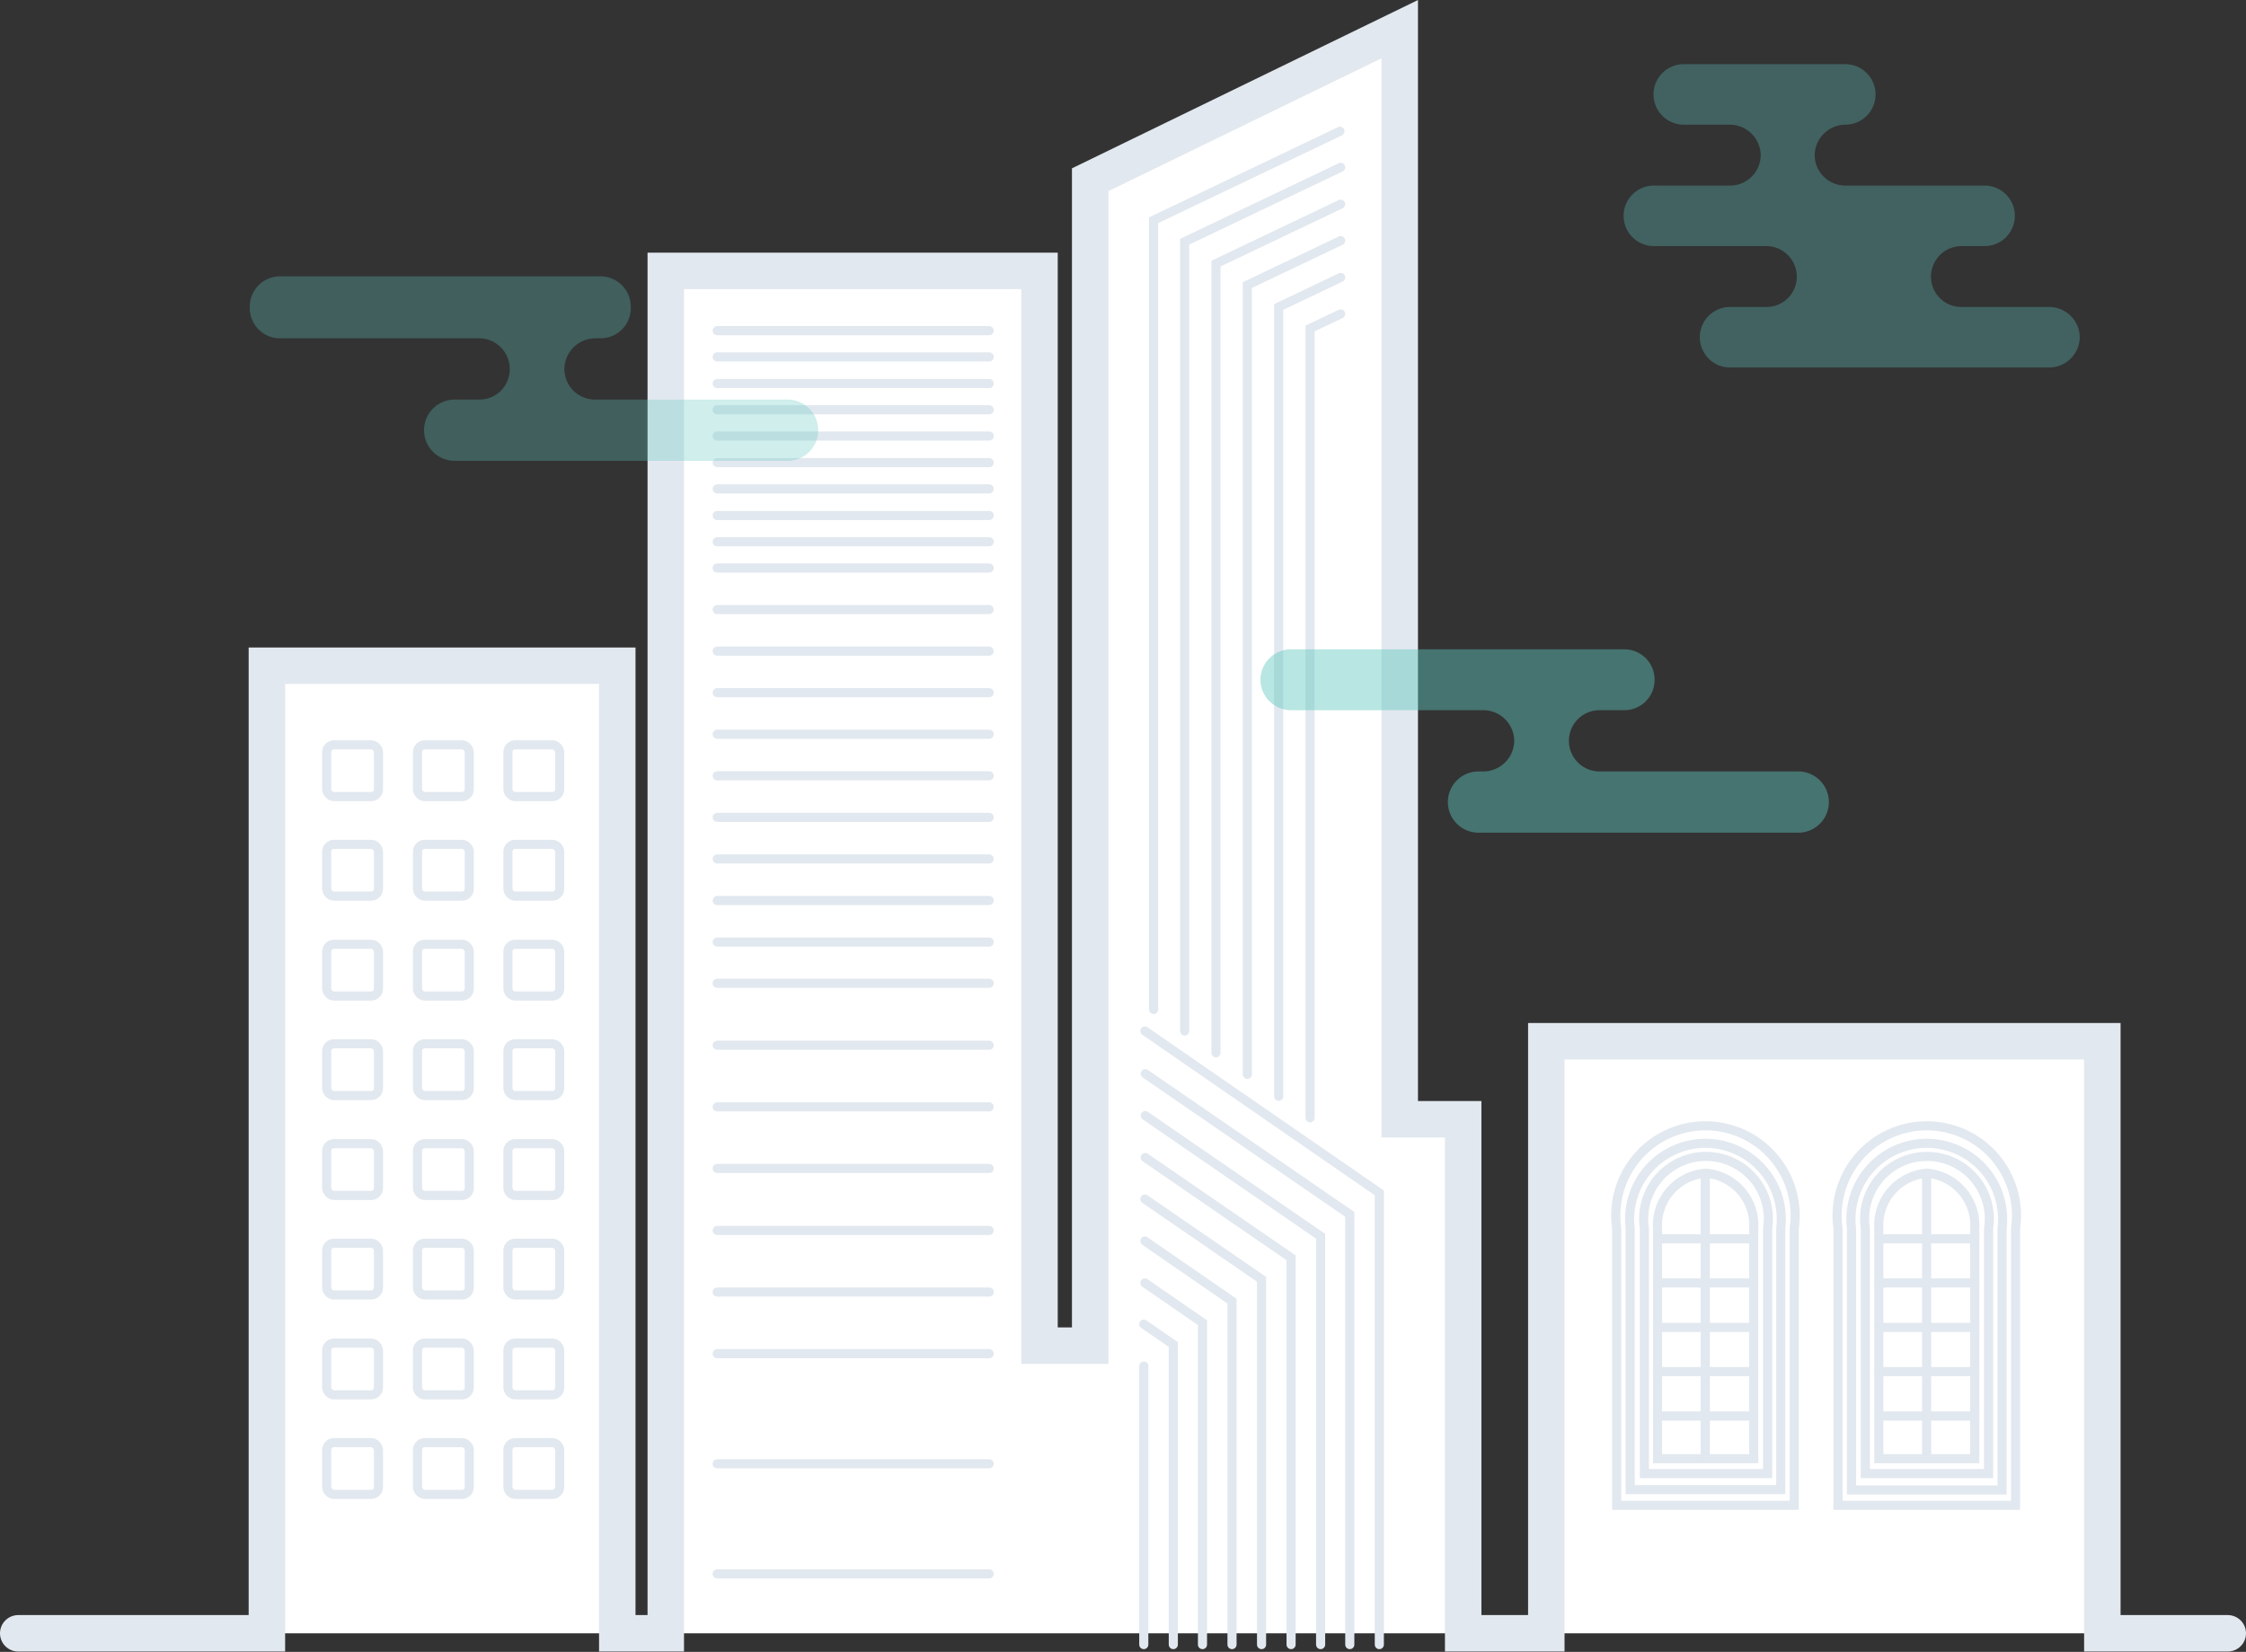 <svg id="Layer_1" data-name="Layer 1" xmlns="http://www.w3.org/2000/svg" viewBox="0 0 61.6 45.31"><rect x="0" y="0" width="61.6" height="45.31" fill="#333333" stroke="none"/><defs><style>.cls-1{fill:#fff;}.cls-1,.cls-2{stroke:#e2e8ef;stroke-linecap:round;}.cls-1,.cls-2,.cls-3{stroke-miterlimit:10;}.cls-2,.cls-3{fill:none;}.cls-2{stroke-width:0.25px;}.cls-3{stroke:#eef2f7;}.cls-4,.cls-5,.cls-6{fill:#5fc5be;}.cls-4{opacity:0.44;}.cls-5{opacity:0.3;}.cls-6{opacity:0.32;}</style></defs><title>city</title><polyline class="cls-1" points="61.1 44.8 57.66 44.8 57.66 28.56 42.41 28.56 42.41 44.8 40.13 44.8 40.13 30.7 38.39 30.7 38.39 0.8 29.9 4.93 29.9 36.91 28.51 36.91 28.51 13.65 28.51 7.43 18.26 7.43 18.26 14.28 18.26 44.8 16.93 44.8 16.93 18.26 7.32 18.26 7.32 44.8 0.5 44.8"/><rect class="cls-2" x="8.96" y="20.43" width="1.42" height="1.42" rx="0.2"/><rect class="cls-2" x="8.96" y="23.16" width="1.42" height="1.42" rx="0.2"/><rect class="cls-2" x="8.96" y="25.9" width="1.42" height="1.42" rx="0.2"/><rect class="cls-2" x="8.96" y="28.63" width="1.42" height="1.42" rx="0.2"/><rect class="cls-2" x="8.96" y="31.37" width="1.42" height="1.42" rx="0.2"/><rect class="cls-2" x="8.96" y="34.1" width="1.42" height="1.42" rx="0.2"/><rect class="cls-2" x="8.96" y="36.84" width="1.42" height="1.42" rx="0.2"/><rect class="cls-2" x="8.96" y="39.57" width="1.42" height="1.42" rx="0.2"/><rect class="cls-2" x="11.45" y="20.43" width="1.42" height="1.42" rx="0.2"/><rect class="cls-2" x="11.45" y="23.16" width="1.42" height="1.42" rx="0.2"/><rect class="cls-2" x="11.45" y="25.9" width="1.42" height="1.42" rx="0.2"/><rect class="cls-2" x="11.45" y="28.63" width="1.42" height="1.42" rx="0.2"/><rect class="cls-2" x="11.45" y="31.37" width="1.42" height="1.42" rx="0.2"/><rect class="cls-2" x="11.45" y="34.1" width="1.42" height="1.42" rx="0.2"/><rect class="cls-2" x="11.45" y="36.84" width="1.42" height="1.42" rx="0.2"/><rect class="cls-2" x="11.45" y="39.57" width="1.42" height="1.42" rx="0.2"/><rect class="cls-2" x="13.93" y="20.43" width="1.42" height="1.42" rx="0.2"/><rect class="cls-2" x="13.93" y="23.16" width="1.42" height="1.42" rx="0.2"/><rect class="cls-2" x="13.93" y="25.9" width="1.42" height="1.42" rx="0.2"/><rect class="cls-2" x="13.93" y="28.63" width="1.42" height="1.42" rx="0.2"/><rect class="cls-2" x="13.93" y="31.37" width="1.42" height="1.42" rx="0.2"/><rect class="cls-2" x="13.93" y="34.1" width="1.42" height="1.42" rx="0.2"/><rect class="cls-2" x="13.93" y="36.84" width="1.42" height="1.42" rx="0.2"/><rect class="cls-2" x="13.93" y="39.57" width="1.42" height="1.42" rx="0.2"/><path class="cls-3" d="M36.65,53.87" transform="translate(-0.9 -4.58)"/><path class="cls-3" d="M40,57.23" transform="translate(-0.9 -4.58)"/><path class="cls-3" d="M27.73,32" transform="translate(-0.9 -4.58)"/><path class="cls-3" d="M-35.08,95.3" transform="translate(-0.9 -4.58)"/><path class="cls-2" d="M45.24,45.87v-7.6a2.46,2.46,0,1,1,4.87,0v7.6Z" transform="translate(-0.9 -4.58)"/><path class="cls-2" d="M45.61,45.44V38.27a2.08,2.08,0,1,1,4.13,0v7.17Z" transform="translate(-0.9 -4.58)"/><path class="cls-2" d="M46,45V38.27a1.71,1.71,0,1,1,3.38,0V45Z" transform="translate(-0.9 -4.58)"/><path class="cls-2" d="M47.68,36.76a1.43,1.43,0,0,0-1.32,1.51v6.32H49V38.27A1.43,1.43,0,0,0,47.68,36.76Z" transform="translate(-0.9 -4.58)"/><path class="cls-2" d="M51.31,45.87v-7.6a2.46,2.46,0,1,1,4.87,0v7.6Z" transform="translate(-0.9 -4.58)"/><path class="cls-2" d="M51.68,45.45V38.27a2.08,2.08,0,1,1,4.13,0v7.18Z" transform="translate(-0.9 -4.58)"/><path class="cls-2" d="M52.06,45V38.27a1.71,1.71,0,1,1,3.38,0V45Z" transform="translate(-0.9 -4.58)"/><path class="cls-2" d="M53.75,36.76a1.43,1.43,0,0,0-1.32,1.51v6.32h2.63V38.27A1.43,1.43,0,0,0,53.75,36.76Z" transform="translate(-0.9 -4.58)"/><polyline class="cls-2" points="36.75 3.6 31.64 6.04 31.64 27.69"/><polyline class="cls-2" points="36.77 4.59 32.49 6.63 32.49 28.28"/><polyline class="cls-2" points="36.77 5.6 33.35 7.23 33.35 28.88"/><polyline class="cls-2" points="36.77 6.6 34.21 7.82 34.21 29.47"/><polyline class="cls-2" points="36.77 7.61 35.07 8.42 35.07 30.07"/><polyline class="cls-2" points="36.77 8.61 35.93 9.01 35.93 30.66"/><polyline class="cls-2" points="31.4 28.28 37.83 32.72 37.83 45.11"/><polyline class="cls-2" points="31.41 29.45 37.02 33.31 37.02 45.11"/><polyline class="cls-2" points="31.41 30.6 36.22 33.91 36.22 45.11"/><polyline class="cls-2" points="31.41 31.75 35.41 34.5 35.41 45.11"/><polyline class="cls-2" points="31.4 32.89 34.6 35.09 34.6 45.11"/><polyline class="cls-2" points="31.4 34.04 33.79 35.69 33.79 45.11"/><polyline class="cls-2" points="31.4 35.19 32.98 36.28 32.98 45.11"/><polyline class="cls-2" points="31.37 36.32 32.18 36.88 32.18 45.11"/><line class="cls-2" x1="31.37" y1="37.47" x2="31.37" y2="45.11"/><line class="cls-2" x1="19.67" y1="9.07" x2="27.13" y2="9.07"/><line class="cls-2" x1="19.67" y1="9.79" x2="27.13" y2="9.79"/><line class="cls-2" x1="19.67" y1="10.52" x2="27.13" y2="10.52"/><line class="cls-2" x1="19.67" y1="11.24" x2="27.13" y2="11.24"/><line class="cls-2" x1="19.67" y1="11.96" x2="27.13" y2="11.96"/><line class="cls-2" x1="19.67" y1="12.69" x2="27.13" y2="12.69"/><line class="cls-2" x1="19.67" y1="13.41" x2="27.13" y2="13.41"/><line class="cls-2" x1="19.67" y1="14.14" x2="27.13" y2="14.14"/><line class="cls-2" x1="19.67" y1="14.86" x2="27.13" y2="14.86"/><line class="cls-2" x1="19.67" y1="15.58" x2="27.13" y2="15.58"/><line class="cls-2" x1="19.67" y1="16.72" x2="27.13" y2="16.72"/><line class="cls-2" x1="19.67" y1="17.86" x2="27.13" y2="17.86"/><line class="cls-2" x1="19.67" y1="19" x2="27.13" y2="19"/><line class="cls-2" x1="19.67" y1="20.14" x2="27.13" y2="20.14"/><line class="cls-2" x1="19.67" y1="21.28" x2="27.13" y2="21.28"/><line class="cls-2" x1="19.67" y1="22.42" x2="27.13" y2="22.42"/><line class="cls-2" x1="19.67" y1="23.56" x2="27.13" y2="23.56"/><line class="cls-2" x1="19.67" y1="24.7" x2="27.13" y2="24.7"/><line class="cls-2" x1="19.67" y1="25.84" x2="27.13" y2="25.84"/><line class="cls-2" x1="19.67" y1="26.97" x2="27.13" y2="26.97"/><line class="cls-2" x1="19.67" y1="28.67" x2="27.13" y2="28.67"/><line class="cls-2" x1="19.67" y1="30.36" x2="27.13" y2="30.36"/><line class="cls-2" x1="19.67" y1="32.05" x2="27.13" y2="32.05"/><line class="cls-2" x1="19.67" y1="33.75" x2="27.13" y2="33.75"/><line class="cls-2" x1="19.67" y1="35.44" x2="27.13" y2="35.44"/><line class="cls-2" x1="19.67" y1="37.13" x2="27.13" y2="37.13"/><line class="cls-2" x1="19.67" y1="40.15" x2="27.13" y2="40.15"/><line class="cls-2" x1="19.67" y1="43.17" x2="27.13" y2="43.17"/><line class="cls-2" x1="46.77" y1="32.18" x2="46.77" y2="39.9"/><line class="cls-2" x1="45.46" y1="38.84" x2="48.09" y2="38.84"/><line class="cls-2" x1="45.46" y1="37.62" x2="48.09" y2="37.62"/><line class="cls-2" x1="45.46" y1="36.41" x2="48.09" y2="36.41"/><line class="cls-2" x1="45.46" y1="35.19" x2="48.09" y2="35.19"/><line class="cls-2" x1="45.46" y1="33.98" x2="48.09" y2="33.98"/><line class="cls-2" x1="52.84" y1="32.18" x2="52.84" y2="39.9"/><line class="cls-2" x1="51.53" y1="38.84" x2="54.16" y2="38.84"/><line class="cls-2" x1="51.53" y1="37.62" x2="54.16" y2="37.62"/><line class="cls-2" x1="51.53" y1="36.41" x2="54.16" y2="36.41"/><line class="cls-2" x1="51.53" y1="35.19" x2="54.16" y2="35.19"/><line class="cls-2" x1="51.53" y1="33.98" x2="54.16" y2="33.98"/><path class="cls-4" d="M50.23,25.74H44.77a.84.84,0,0,1-.84-.84h0a.84.84,0,0,1,.84-.84h.67a.83.83,0,0,0,.84-.84h0a.83.83,0,0,0-.84-.83H36.31a.84.84,0,0,0-.84.83h0a.84.84,0,0,0,.84.84h5.28a.85.85,0,0,1,.84.84h0a.85.85,0,0,1-.84.84h-.14a.84.84,0,0,0-.84.84h0a.84.84,0,0,0,.84.84h8.78a.84.84,0,0,0,.83-.84h0A.84.84,0,0,0,50.23,25.74Z" transform="translate(-0.9 -4.58)"/><path class="cls-5" d="M8.59,13.86h5.46a.84.84,0,0,1,.83.84h0a.83.83,0,0,1-.83.84h-.68a.84.84,0,0,0-.84.84h0a.84.84,0,0,0,.84.84H22.5a.84.84,0,0,0,.84-.84h0a.84.84,0,0,0-.84-.84H17.22a.84.84,0,0,1-.84-.84h0a.85.85,0,0,1,.84-.84h.14A.83.83,0,0,0,18.2,13h0a.83.83,0,0,0-.84-.84H8.59a.83.83,0,0,0-.84.84h0A.83.83,0,0,0,8.59,13.86Z" transform="translate(-0.9 -4.58)"/><path class="cls-6" d="M57.1,13H54.69a.83.83,0,0,1-.83-.83h0a.84.84,0,0,1,.83-.84h.64a.83.83,0,0,0,.83-.83h0a.83.83,0,0,0-.83-.83H51.51a.84.84,0,0,1-.84-.83h0A.85.85,0,0,1,51.51,8h0a.83.83,0,0,0,.83-.83h0a.83.83,0,0,0-.83-.83H47.08a.83.83,0,0,0-.83.83h0a.83.83,0,0,0,.83.83h1.27a.85.85,0,0,1,.84.84h0a.84.84,0,0,1-.84.83H46.26a.83.83,0,0,0-.83.83h0a.83.83,0,0,0,.83.83h3.09a.84.84,0,0,1,.83.84h0a.83.83,0,0,1-.83.83h-1a.83.83,0,0,0-.83.83h0a.83.83,0,0,0,.83.83H57.1a.84.84,0,0,0,.84-.83h0A.84.84,0,0,0,57.1,13Z" transform="translate(-0.9 -4.58)"/></svg>